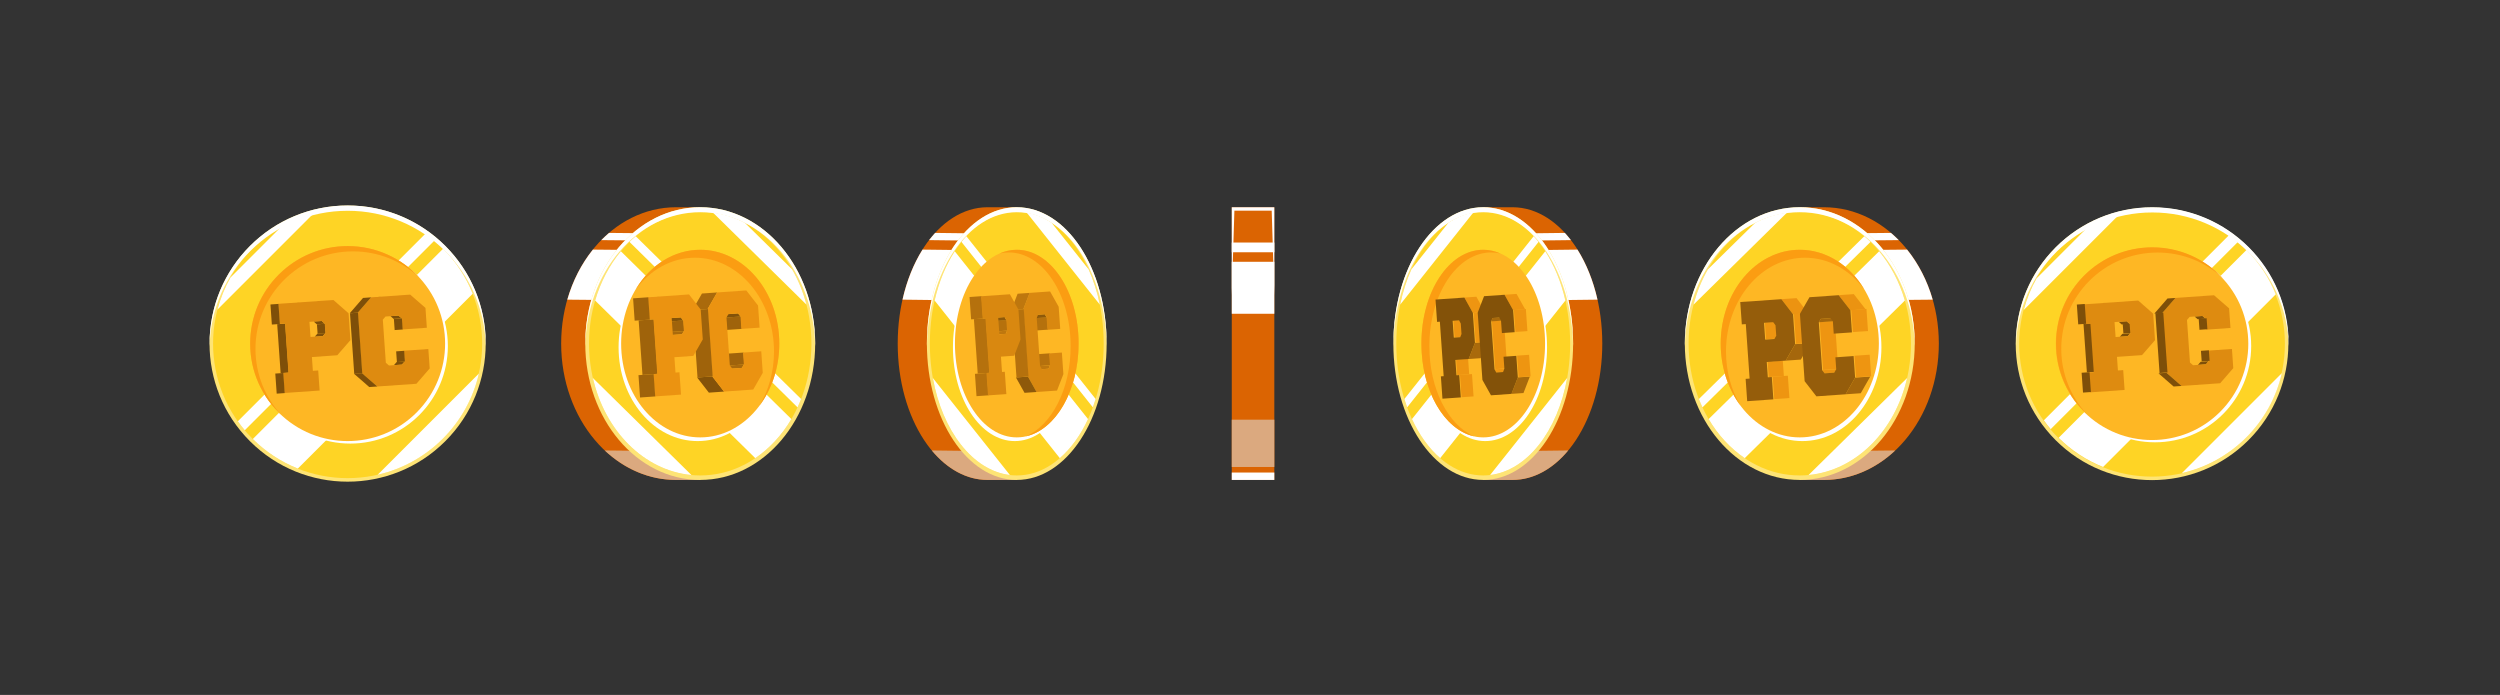<?xml version="1.0" encoding="utf-8"?>
<!-- Generator: Adobe Illustrator 24.1.1, SVG Export Plug-In . SVG Version: 6.00 Build 0)  -->
<svg version="1.1" id="Layer_1" xmlns="http://www.w3.org/2000/svg" xmlns:xlink="http://www.w3.org/1999/xlink" x="0px" y="0px"
	 viewBox="0 0 3150 875.65" style="enable-background:new 0 0 3150 875.65;" xml:space="preserve">
<rect x="0" y="0" width="3150" height="875.65" fill="#333333" stroke="none"/>
<style type="text/css">
	.st0{fill:#FEE475;}
	.st1{fill:#FED425;}
	.st2{fill:#FFFFFF;}
	.st3{fill:#FEB724;}
	.st4{fill:#FB9D12;}
	.st5{enable-background:new    ;}
	.st6{fill:#7E4F09;}
	.st7{fill:#89560A;}
	.st8{fill:#DE8B10;}
	.st9{fill:#DB6402;}
	.st10{fill:#DBA97F;}
	.st11{fill:#9F630B;}
	.st12{fill:#AA6A0C;}
	.st13{fill:#835209;}
	.st14{fill:#845209;}
	.st15{fill:#EB9311;}
	.st16{fill:#845309;}
	.st17{fill:#B5710D;}
	.st18{fill:#BE770E;}
	.st19{fill:#8E590A;}
	.st20{fill:#D98810;}
	.st21{fill:#8F590A;}
	.st22{fill:#EE9511;}
	.st23{fill:#A96A0C;}
	.st24{fill:#EC9311;}
	.st25{fill:#A5670C;}
	.st26{fill:#955D0B;}
</style>
<g>
	<g>
		<g>
			
				<ellipse transform="matrix(0.707 -0.707 0.707 0.707 -177.804 436.575)" class="st0" cx="438.09" cy="432.92" rx="174.01" ry="174.01"/>
			
				<ellipse transform="matrix(0.707 -0.707 0.707 0.707 -177.804 436.575)" class="st1" cx="438.09" cy="432.92" rx="169.56" ry="169.56"/>
			<path class="st2" d="M558.32,313.37L318.54,553.14c16.07,15.98,35.33,28.72,56.73,37.26L595.58,370.1
				C587.04,348.7,574.3,329.43,558.32,313.37z"/>
			<path class="st2" d="M603.38,470.67L475.84,598.2C539.16,583.8,588.97,533.99,603.38,470.67z"/>
			<path class="st2" d="M354.82,285.23l-64.42,64.42c-7.1,12.56-12.67,26.1-16.39,40.39l121.2-121.2
				C380.92,272.56,367.38,278.13,354.82,285.23z"/>
			<path class="st2" d="M535.98,294.51l-236.3,236.3c2.75,3.89,5.65,7.66,8.72,11.3l238.87-238.87
				C543.64,300.16,539.87,297.26,535.98,294.51z"/>
			<circle class="st2" cx="441.43" cy="436.06" r="122.86"/>
			
				<ellipse transform="matrix(0.707 -0.707 0.707 0.707 -177.804 436.575)" class="st3" cx="438.09" cy="432.92" rx="122.86" ry="122.86"/>
			<path class="st4" d="M321.9,439.59c0-67.85,55.01-122.86,122.86-122.86c32.23,0,61.55,12.43,83.46,32.73
				c-22.44-24.22-54.51-39.4-90.13-39.4c-67.85,0-122.86,55.01-122.86,122.86c0,35.62,15.18,67.69,39.4,90.13
				C334.33,501.13,321.9,471.82,321.9,439.59z"/>
			<path class="st2" d="M438.09,265.58c94.98,0,172.14,76.12,173.92,170.67c0.02-1.11,0.08-2.22,0.08-3.34
				c0-96.1-77.91-174.01-174.01-174.01c-96.1,0-174.01,77.91-174.01,174.01c0,1.12,0.06,2.22,0.08,3.34
				C265.95,341.7,343.11,265.58,438.09,265.58z"/>
		</g>
	</g>
	<g>
		<g class="st5">
			<g>
				<polygon class="st6" points="506.43,459.4 496.33,460.1 499.77,456.13 509.87,455.43 				"/>
			</g>
			<g>
				<polygon class="st6" points="506.07,401.09 495.97,401.8 492.01,398.38 502.11,397.67 				"/>
			</g>
			<g>
				<polygon class="st7" points="490.11,460.54 480.01,461.24 496.33,460.1 506.43,459.4 				"/>
			</g>
			<g>
				<polygon class="st8" points="516.83,371.22 536.08,387.94 537.83,412.97 507.05,415.12 506.07,401.09 502.11,397.67 
					485.79,398.81 482.35,402.77 486.15,457.1 490.11,460.54 506.43,459.4 509.87,455.43 508.92,441.93 539.71,439.78 
					541.42,464.23 524.68,483.54 475.39,486.99 456.13,470.23 450.8,393.95 467.54,374.67 				"/>
			</g>
			<g>
				<polygon class="st7" points="508.92,441.93 498.82,442.64 529.61,440.49 539.71,439.78 				"/>
			</g>
			<g>
				
					<rect x="499.28" y="442.27" transform="matrix(0.998 -0.07 0.07 0.998 -30.094 36.275)" class="st6" width="10.12" height="13.52"/>
			</g>
			<g>
				
					<rect x="496.45" y="401.43" transform="matrix(0.998 -0.07 0.07 0.998 -27.271 35.978)" class="st6" width="10.12" height="14.06"/>
			</g>
			<g>
				<polygon class="st7" points="467.54,374.67 457.44,375.38 506.73,371.93 516.83,371.22 				"/>
			</g>
			<g>
				<polygon class="st6" points="475.39,486.99 465.29,487.69 446.03,470.93 456.13,470.23 				"/>
			</g>
			<g>
				<polygon class="st6" points="450.8,393.95 440.7,394.65 457.44,375.38 467.54,374.67 				"/>
			</g>
			<g>
				
					<rect x="443.35" y="394.21" transform="matrix(0.998 -0.07 0.07 0.998 -29.073 32.333)" class="st6" width="10.12" height="76.46"/>
			</g>
		</g>
		<g class="st5">
			<g>
				
					<rect x="399.47" y="408.2" transform="matrix(0.998 -0.07 0.07 0.998 -27.904 29.227)" class="st6" width="10.12" height="11.9"/>
			</g>
			<g>
				<polygon class="st6" points="406.71,423.49 396.61,424.2 399.9,420.44 410,419.74 				"/>
			</g>
			<g>
				<polygon class="st6" points="409.17,407.87 399.07,408.57 395.28,405.14 405.38,404.44 				"/>
			</g>
			<g>
				<polygon class="st7" points="394.22,467.24 384.12,467.95 390.85,467.48 400.95,466.77 				"/>
			</g>
			<g>
				<polygon class="st7" points="391.23,424.57 381.13,425.28 396.61,424.2 406.71,423.49 				"/>
			</g>
			<g>
				
					<rect x="351.16" y="407.95" transform="matrix(0.998 -0.07 0.07 0.998 -29.747 25.918)" class="st6" width="10.12" height="61.88"/>
			</g>
			<g>
				<path class="st8" d="M420.09,377.99l19.09,16.75l2.36,33.81l-16.58,19.08L393,449.87l1.21,17.37l6.73-0.47l1.77,25.3
					l-44.24,3.09l-1.77-25.3l6.73-0.47l-4.32-61.72l-6.73,0.47l-1.77-25.3L420.09,377.99z M410,419.74l-0.83-11.87l-3.79-3.43
					l-15.48,1.08l1.33,19.06l15.48-1.08L410,419.74"/>
			</g>
			<g>
				<polygon class="st7" points="356.7,469.87 346.6,470.57 353.33,470.1 363.43,469.4 				"/>
			</g>
			<g>
				
					<rect x="347.47" y="470.19" transform="matrix(0.998 -0.07 0.07 0.998 -32.824 25.768)" class="st6" width="10.12" height="25.36"/>
			</g>
			<g>
				
					<rect x="341.39" y="383.17" transform="matrix(0.998 -0.07 0.07 0.998 -26.769 25.131)" class="st6" width="10.12" height="25.36"/>
			</g>
			<g>
				<polygon class="st7" points="350.62,382.85 340.52,383.55 410,378.69 420.09,377.99 				"/>
			</g>
		</g>
	</g>
</g>
<g>
	<g>
		<g>
			
				<ellipse transform="matrix(0.707 -0.707 0.707 0.707 488.182 2044.408)" class="st0" cx="2711.91" cy="432.92" rx="171.8" ry="171.8"/>
			
				<ellipse transform="matrix(0.707 -0.707 0.707 0.707 488.182 2044.408)" class="st1" cx="2711.91" cy="432.92" rx="167.41" ry="167.41"/>
			<path class="st2" d="M2830.61,314.88l-236.74,236.73c15.86,15.77,34.88,28.35,56.01,36.79L2867.4,370.9
				C2858.97,349.77,2846.39,330.75,2830.61,314.88z"/>
			<path class="st2" d="M2875.1,470.19l-125.92,125.92C2811.7,581.89,2860.88,532.7,2875.1,470.19z"/>
			<path class="st2" d="M2629.7,287.1l-63.6,63.6c-7.01,12.4-12.5,25.77-16.18,39.88l119.66-119.66
				C2655.47,274.6,2642.1,280.09,2629.7,287.1z"/>
			<path class="st2" d="M2808.56,296.27l-233.3,233.3c2.72,3.84,5.58,7.56,8.61,11.15l235.84-235.84
				C2816.12,301.85,2812.39,298.99,2808.56,296.27z"/>
			<circle class="st2" cx="2715.2" cy="436.02" r="121.3"/>
			
				<ellipse transform="matrix(0.707 -0.707 0.707 0.707 488.182 2044.408)" class="st3" cx="2711.91" cy="432.92" rx="121.3" ry="121.3"/>
			<path class="st4" d="M2597.19,439.5c0-66.99,54.31-121.3,121.3-121.3c31.82,0,60.77,12.27,82.4,32.32
				c-22.16-23.92-53.82-38.9-88.99-38.9c-66.99,0-121.3,54.31-121.3,121.3c0,35.17,14.99,66.83,38.9,88.99
				C2609.46,500.27,2597.19,471.32,2597.19,439.5z"/>
			<path class="st2" d="M2711.91,267.7c93.78,0,169.95,75.15,171.72,168.51c0.02-1.1,0.08-2.19,0.08-3.29
				c0-94.88-76.92-171.8-171.8-171.8c-94.88,0-171.8,76.92-171.8,171.8c0,1.1,0.06,2.19,0.08,3.29
				C2541.96,342.85,2618.13,267.7,2711.91,267.7z"/>
		</g>
	</g>
	<g>
		<g class="st5">
			<g>
				<polygon class="st6" points="2779.38,459.06 2769.41,459.76 2772.81,455.84 2782.78,455.14 				"/>
			</g>
			<g>
				<polygon class="st6" points="2779.02,401.49 2769.05,402.19 2765.15,398.82 2775.12,398.12 				"/>
			</g>
			<g>
				<polygon class="st7" points="2763.27,460.19 2753.3,460.88 2769.41,459.76 2779.38,459.06 				"/>
			</g>
			<g>
				<polygon class="st8" points="2789.65,372.01 2808.66,388.51 2810.39,413.22 2779.99,415.35 2779.02,401.49 2775.12,398.12 
					2759.01,399.25 2755.61,403.15 2759.36,456.79 2763.27,460.19 2779.38,459.06 2782.78,455.14 2781.84,441.82 2812.24,439.69 
					2813.93,463.84 2797.4,482.9 2748.74,486.3 2729.72,469.75 2724.46,394.44 2740.98,375.41 				"/>
			</g>
			<g>
				<polygon class="st7" points="2781.84,441.82 2771.87,442.52 2802.27,440.39 2812.24,439.69 				"/>
			</g>
			<g>
				
					<rect x="2772.33" y="442.15" transform="matrix(0.998 -0.07 0.07 0.998 -24.543 194.829)" class="st6" width="9.99" height="13.35"/>
			</g>
			<g>
				
					<rect x="2769.53" y="401.83" transform="matrix(0.998 -0.07 0.07 0.998 -21.756 194.536)" class="st6" width="9.99" height="13.88"/>
			</g>
			<g>
				<polygon class="st7" points="2740.98,375.41 2731.01,376.11 2779.68,372.7 2789.65,372.01 				"/>
			</g>
			<g>
				<polygon class="st6" points="2748.74,486.3 2738.77,487 2719.75,470.45 2729.72,469.75 				"/>
			</g>
			<g>
				<polygon class="st6" points="2724.46,394.44 2714.48,395.14 2731.01,376.11 2740.98,375.41 				"/>
			</g>
			<g>
				
					<rect x="2717.11" y="394.7" transform="matrix(0.998 -0.07 0.07 0.998 -23.535 190.937)" class="st6" width="9.99" height="75.49"/>
			</g>
		</g>
		<g class="st5">
			<g>
				
					<rect x="2673.78" y="408.52" transform="matrix(0.998 -0.07 0.07 0.998 -22.381 187.87)" class="st6" width="9.99" height="11.75"/>
			</g>
			<g>
				<polygon class="st6" points="2680.93,423.61 2670.96,424.31 2674.2,420.6 2684.17,419.9 				"/>
			</g>
			<g>
				<polygon class="st6" points="2683.35,408.18 2673.38,408.88 2669.64,405.49 2679.61,404.8 				"/>
			</g>
			<g>
				<polygon class="st7" points="2668.59,466.81 2658.62,467.5 2665.27,467.04 2675.24,466.34 				"/>
			</g>
			<g>
				<polygon class="st7" points="2665.65,424.68 2655.68,425.38 2670.96,424.31 2680.93,423.61 				"/>
			</g>
			<g>
				
					<rect x="2626.08" y="408.27" transform="matrix(0.998 -0.07 0.07 0.998 -24.201 184.603)" class="st6" width="9.99" height="61.09"/>
			</g>
			<g>
				<path class="st8" d="M2694.14,378.68l18.85,16.54l2.33,33.38l-16.37,18.84l-31.56,2.21l1.2,17.15l6.64-0.46l1.75,24.98
					l-43.68,3.05l-1.75-24.98l6.64-0.46l-4.26-60.94l-6.64,0.46l-1.75-24.97L2694.14,378.68z M2684.17,419.9l-0.82-11.72l-3.74-3.39
					l-15.28,1.07l1.32,18.81l15.28-1.07L2684.17,419.9"/>
			</g>
			<g>
				<polygon class="st7" points="2631.55,469.4 2621.58,470.09 2628.23,469.63 2638.2,468.93 				"/>
			</g>
			<g>
				
					<rect x="2622.44" y="469.72" transform="matrix(0.998 -0.07 0.07 0.998 -27.238 184.455)" class="st6" width="9.99" height="25.04"/>
			</g>
			<g>
				
					<rect x="2616.44" y="383.8" transform="matrix(0.998 -0.07 0.07 0.998 -21.26 183.826)" class="st6" width="9.99" height="25.04"/>
			</g>
			<g>
				<polygon class="st7" points="2625.55,383.48 2615.58,384.18 2684.17,379.38 2694.14,378.68 				"/>
			</g>
		</g>
	</g>
</g>
<g>
	<g>
		<g>
			<g>
				<path class="st9" d="M851.91,261.12h30.37v343.6h-30.37c-80,0-144.84-76.92-144.84-171.8
					C707.07,338.03,771.92,261.12,851.91,261.12z"/>
				<path class="st10" d="M882.28,595.4v9.32h-30.37c-33.98,0-65.21-13.92-89.92-37.16l120.28,1.32V595.4z"/>
				<path class="st2" d="M818.12,378.55l-103.33-0.99c6.83-23.81,17.93-45.25,32.24-63.07l71.73,0.69L818.12,378.55z"/>
				<path class="st2" d="M818.77,303.12l-61.12-0.58c3.13-3.19,6.37-6.22,9.73-9.08l51.49,0.49L818.77,303.12z"/>
			</g>
			<ellipse class="st0" cx="882.28" cy="432.92" rx="144.84" ry="171.8"/>
			<ellipse class="st1" cx="882.28" cy="432.92" rx="140.09" ry="166.16"/>
			<path class="st2" d="M951.64,577.25L749.87,378.67c6.86-23.54,18.03-44.68,32.42-62.08l214.83,211.43
				C985.24,548.15,969.7,565.01,951.64,577.25z"/>
			<path class="st2" d="M747.05,476.31l124.16,122.2C811.43,592.96,762.21,542.95,747.05,476.31z"/>
			<path class="st2" d="M1016.14,383.83L898.33,267.88c14.13,1.91,27.62,6.32,40.15,12.84l59.54,58.6
				C1005.81,352.85,1011.97,367.82,1016.14,383.83z"/>
			<path class="st2" d="M1004.9,513.25L793.09,304.78c2.55-2.5,5.2-4.86,7.9-7.15l208.4,205.11
				C1007.99,506.32,1006.5,509.83,1004.9,513.25z"/>
			<path class="st2" d="M882.28,267.4c-79.11,0-143.36,75.23-144.78,168.66c-0.02-1.05-0.07-2.09-0.07-3.14
				c0-94.88,64.85-171.8,144.84-171.8c79.99,0,144.84,76.92,144.84,171.8c0,1.05-0.05,2.09-0.07,3.14
				C1025.64,342.63,961.38,267.4,882.28,267.4z"/>
			<ellipse class="st2" cx="879.05" cy="437.57" rx="99.64" ry="118.19"/>
			<ellipse class="st3" cx="882.28" cy="432.92" rx="99.64" ry="118.19"/>
			<path class="st4" d="M975.25,442.92c0-65.27-44.61-118.19-99.64-118.19c-29.76,0-56.45,15.49-74.71,40.02
				c18.05-30.26,47.76-50.03,81.38-50.03c55.03,0,99.64,52.91,99.64,118.19c0,29.98-9.43,57.33-24.93,78.16
				C968.48,491.82,975.25,468.31,975.25,442.92z"/>
		</g>
	</g>
	<g>
		<g class="st5">
			<g>
				<polygon class="st7" points="936.22,444.24 917.12,445.57 940.08,443.97 959.18,442.63 				"/>
			</g>
			<g>
				
					<rect x="917.62" y="444.89" transform="matrix(0.998 -0.07 0.07 0.998 -29.3 65.78)" class="st11" width="19.15" height="15.04"/>
			</g>
			<g>
				
					<rect x="914.46" y="399.47" transform="matrix(0.998 -0.07 0.07 0.998 -26.16 65.45)" class="st11" width="19.15" height="15.64"/>
			</g>
			<g>
				<polygon class="st12" points="934.8,463.56 915.69,464.9 918.17,460.58 937.27,459.24 				"/>
			</g>
			<g>
				<polygon class="st13" points="933.05,398.82 913.94,400.16 910.89,396.26 930,394.93 				"/>
			</g>
			<g>
				<polygon class="st7" points="922.63,464.41 903.52,465.75 915.69,464.9 934.8,463.56 				"/>
			</g>
			<g>
				<polygon class="st7" points="903.56,368.51 884.46,369.84 921.23,367.27 940.33,365.94 				"/>
			</g>
			<g>
				<polygon class="st14" points="912.3,493.4 893.19,494.74 878.36,475.64 897.47,474.3 				"/>
			</g>
			<g>
				<polygon class="st12" points="891.54,389.48 872.43,390.82 884.46,369.84 903.56,368.51 				"/>
			</g>
			<g>
				<polygon class="st15" points="940.33,365.94 955.15,384.98 957.1,412.82 934.14,414.42 933.05,398.82 930,394.93 917.83,395.78 
					915.36,400.08 919.58,460.49 922.63,464.41 934.8,463.56 937.27,459.24 936.22,444.24 959.18,442.63 961.08,469.82 
					949.06,490.83 912.3,493.4 897.47,474.3 891.54,389.48 903.56,368.51 				"/>
			</g>
			<g>
				
					<rect x="875.38" y="390.05" transform="matrix(0.998 -0.07 0.07 0.998 -28.018 62.785)" class="st11" width="19.15" height="85.03"/>
			</g>
		</g>
		<g class="st5">
			<g>
				
					<rect x="842.1" y="404.53" transform="matrix(0.998 -0.07 0.07 0.998 -26.605 60.412)" class="st11" width="19.15" height="13.23"/>
			</g>
			<g>
				<polygon class="st12" points="859.33,421.16 840.23,422.5 842.59,418.41 861.69,417.07 				"/>
			</g>
			<g>
				<polygon class="st16" points="860.77,403.88 841.67,405.21 838.74,401.31 857.85,399.97 				"/>
			</g>
			<g>
				<polygon class="st7" points="851.11,469.41 832,470.75 837.02,470.4 856.12,469.06 				"/>
			</g>
			<g>
				<polygon class="st7" points="847.79,421.97 828.68,423.3 840.23,422.5 859.33,421.16 				"/>
			</g>
			<g>
				
					<rect x="806.62" y="402.97" transform="matrix(0.998 -0.07 0.07 0.998 -28.521 58)" class="st11" width="19.15" height="68.8"/>
			</g>
			<g>
				<path class="st15" d="M868.18,370.98l14.7,19.08l2.63,37.6l-11.91,20.76l-23.84,1.67l1.35,19.32l5.02-0.35l1.97,28.13l-33,2.31
					l-1.97-28.13l5.02-0.35l-4.8-68.63l-5.02,0.35l-1.97-28.13L868.18,370.98z M861.69,417.07l-0.92-13.2l-2.92-3.91l-11.54,0.81
					l1.48,21.19l11.54-0.81L861.69,417.07"/>
			</g>
			<g>
				<polygon class="st7" points="823.12,471.37 804.02,472.71 809.04,472.35 828.14,471.02 				"/>
			</g>
			<g>
				
					<rect x="804.98" y="472" transform="matrix(0.998 -0.07 0.07 0.998 -31.924 58.005)" class="st11" width="19.15" height="28.2"/>
			</g>
			<g>
				
					<rect x="798.21" y="375.24" transform="matrix(0.998 -0.07 0.07 0.998 -25.191 57.297)" class="st11" width="19.15" height="28.2"/>
			</g>
			<g>
				<polygon class="st7" points="816.36,374.61 797.25,375.94 849.08,372.32 868.18,370.98 				"/>
			</g>
		</g>
	</g>
</g>
<g>
	<g>
		<g>
			<path class="st9" d="M1244.35,261.12h36.78v343.6h-36.78c-62.54,0-113.23-76.92-113.23-171.8
				C1131.12,338.03,1181.82,261.12,1244.35,261.12z"/>
			<path class="st10" d="M1281.13,595.4v9.32h-36.78c-26.57,0-50.98-13.92-70.29-37.16l107.07,1.32V595.4z"/>
			<path class="st2" d="M1217.94,378.55l-80.78-0.99c5.34-23.81,14.02-45.25,25.2-63.07l56.07,0.69L1217.94,378.55z"/>
			<path class="st2" d="M1218.45,303.12l-47.78-0.58c2.45-3.19,4.98-6.22,7.6-9.08l40.25,0.49L1218.45,303.12z"/>
			<ellipse class="st0" cx="1281.13" cy="432.92" rx="113.24" ry="171.8"/>
			<ellipse class="st1" cx="1281.13" cy="432.92" rx="109.52" ry="166.16"/>
			<path class="st2" d="M1335.36,577.25l-157.74-198.58c5.36-23.54,14.09-44.68,25.35-62.08l167.95,211.43
				C1361.63,548.15,1349.48,565.01,1335.36,577.25z"/>
			<path class="st2" d="M1175.41,476.31l97.06,122.2C1225.75,592.96,1187.27,542.95,1175.41,476.31z"/>
			<path class="st2" d="M1385.78,383.83l-92.1-115.95c11.05,1.91,21.59,6.32,31.39,12.84l46.54,58.6
				C1377.71,352.85,1382.52,367.82,1385.78,383.83z"/>
			<path class="st2" d="M1377,513.25l-165.59-208.47c1.99-2.5,4.07-4.86,6.18-7.15l162.92,205.11
				C1379.41,506.32,1378.25,509.83,1377,513.25z"/>
			<path class="st2" d="M1281.13,267.4c-61.84,0-112.07,75.23-113.18,168.66c-0.01-1.05-0.05-2.09-0.05-3.14
				c0-94.88,50.7-171.8,113.24-171.8c62.54,0,113.23,76.92,113.23,171.8c0,1.05-0.04,2.09-0.05,3.14
				C1393.2,342.63,1342.97,267.4,1281.13,267.4z"/>
			<ellipse class="st2" cx="1278.61" cy="437.57" rx="77.9" ry="118.19"/>
			<ellipse class="st3" cx="1281.13" cy="432.92" rx="77.9" ry="118.19"/>
			<path class="st4" d="M1349.02,436.25c0-65.27-34.88-118.19-77.9-118.19c-3.95,0-7.83,0.45-11.62,1.31
				c6.87-3.01,14.12-4.65,21.63-4.65c43.02,0,77.9,52.91,77.9,118.19c0,59.28-28.77,108.36-66.28,116.87
				C1325.25,535.57,1349.02,490.14,1349.02,436.25z"/>
		</g>
	</g>
	<g>
		<g class="st5">
			<g>
				<polygon class="st7" points="1321.85,445.33 1306.72,446.39 1322.83,445.26 1337.96,444.2 				"/>
			</g>
			<g>
				
					<rect x="1307.22" y="445.84" transform="matrix(0.998 -0.07 0.07 0.998 -28.422 92.821)" class="st17" width="15.17" height="15.04"/>
			</g>
			<g>
				
					<rect x="1304.07" y="400.42" transform="matrix(0.998 -0.07 0.07 0.998 -25.282 92.491)" class="st17" width="15.17" height="15.64"/>
			</g>
			<g>
				<polygon class="st18" points="1321.25,464.6 1306.12,465.65 1307.76,461.39 1322.9,460.33 				"/>
			</g>
			<g>
				<polygon class="st19" points="1318.67,399.91 1303.54,400.97 1301.32,397.02 1316.45,395.96 				"/>
			</g>
			<g>
				<polygon class="st7" points="1312.71,465.19 1297.58,466.25 1306.12,465.65 1321.25,464.6 				"/>
			</g>
			<g>
				<polygon class="st20" points="1323.11,367.23 1333.93,386.56 1335.87,414.39 1319.76,415.52 1318.67,399.91 1316.45,395.96 
					1307.91,396.56 1306.26,400.81 1310.48,461.21 1312.71,465.19 1321.25,464.6 1322.9,460.33 1321.85,445.33 1337.96,444.2 
					1339.86,471.39 1331.84,492.12 1306.05,493.92 1295.23,474.55 1289.3,389.73 1297.32,369.03 				"/>
			</g>
			<g>
				<polygon class="st7" points="1297.32,369.03 1282.18,370.09 1307.98,368.29 1323.11,367.23 				"/>
			</g>
			<g>
				<polygon class="st19" points="1306.05,493.92 1290.92,494.98 1280.09,475.61 1295.23,474.55 				"/>
			</g>
			<g>
				<polygon class="st18" points="1289.3,389.73 1274.16,390.79 1282.18,370.09 1297.32,369.03 				"/>
			</g>
			<g>
				
					<rect x="1277.11" y="390.15" transform="matrix(0.998 -0.07 0.07 0.998 -27.052 90.67)" class="st17" width="15.17" height="85.03"/>
			</g>
		</g>
		<g class="st5">
			<g>
				
					<rect x="1253.27" y="403.97" transform="matrix(0.998 -0.07 0.07 0.998 -25.57 88.953)" class="st17" width="15.17" height="13.23"/>
			</g>
			<g>
				<polygon class="st18" points="1267.31,420.69 1252.18,421.75 1253.75,417.72 1268.89,416.66 				"/>
			</g>
			<g>
				<polygon class="st21" points="1267.96,403.46 1252.83,404.52 1250.7,400.56 1265.83,399.5 				"/>
			</g>
			<g>
				<polygon class="st7" points="1262.53,468.7 1247.4,469.76 1250.92,469.51 1266.05,468.46 				"/>
			</g>
			<g>
				<polygon class="st7" points="1259.21,421.26 1244.08,422.32 1252.18,421.75 1267.31,420.69 				"/>
			</g>
			<g>
				
					<rect x="1228.87" y="401.64" transform="matrix(0.998 -0.07 0.07 0.998 -27.405 87.313)" class="st17" width="15.17" height="68.8"/>
			</g>
			<g>
				<polygon class="st7" points="1242.9,470.08 1227.76,471.13 1231.29,470.89 1246.42,469.83 				"/>
			</g>
			<g>
				
					<rect x="1228.73" y="470.57" transform="matrix(0.998 -0.07 0.07 0.998 -30.797 87.421)" class="st17" width="15.17" height="28.2"/>
			</g>
			<g>
				
					<rect x="1221.96" y="373.81" transform="matrix(0.998 -0.07 0.07 0.998 -24.064 86.714)" class="st17" width="15.17" height="28.2"/>
			</g>
			<g>
				<polygon class="st7" points="1236.13,373.31 1221,374.37 1257.36,371.83 1272.49,370.77 				"/>
			</g>
			<g>
				<path class="st20" d="M1272.49,370.77l10.73,19.36l2.63,37.6l-7.94,20.48l-16.73,1.17l1.35,19.32l3.52-0.25l1.97,28.13
					l-23.15,1.62l-1.97-28.13l3.52-0.25l-4.8-68.64l-3.52,0.25l-1.97-28.13L1272.49,370.77z M1268.89,416.66l-0.92-13.2l-2.14-3.96
					l-8.1,0.57l1.48,21.19l8.1-0.57L1268.89,416.66"/>
			</g>
		</g>
	</g>
</g>
<g>
	<rect x="1552.03" y="261.12" class="st9" width="53.61" height="343.6"/>
	<rect x="1552.03" y="329.86" class="st2" width="53.61" height="65.48"/>
	<rect x="1552.03" y="528.8" class="st10" width="53.61" height="59.59"/>
	<rect x="1552.03" y="595.4" class="st2" width="53.61" height="9.31"/>
	<rect x="1552.03" y="305.59" class="st2" width="53.61" height="12.26"/>
	<polygon class="st2" points="1552.03,261.12 1552.03,371.97 1555.34,265.42 1602.33,265.42 1605.64,371.97 1605.64,261.12 	"/>
</g>
<g>
	<g>
		<g>
			<path class="st9" d="M1905.65,261.12h-36.78v343.6h36.78c62.54,0,113.23-76.92,113.23-171.8
				C2018.88,338.03,1968.18,261.12,1905.65,261.12z"/>
			<path class="st10" d="M1868.87,595.4v9.32h36.78c26.57,0,50.98-13.92,70.29-37.16l-107.07,1.32V595.4z"/>
			<path class="st2" d="M1932.06,378.55l80.78-0.99c-5.34-23.81-14.02-45.25-25.2-63.07l-56.07,0.69L1932.06,378.55z"/>
			<path class="st2" d="M1931.55,303.12l47.78-0.58c-2.45-3.19-4.98-6.22-7.6-9.08l-40.25,0.49L1931.55,303.12z"/>
			<ellipse class="st0" cx="1868.87" cy="432.92" rx="113.24" ry="171.8"/>
			<ellipse class="st1" cx="1868.87" cy="432.92" rx="109.52" ry="166.16"/>
			<path class="st2" d="M1814.64,577.25l157.74-198.58c-5.36-23.54-14.09-44.68-25.35-62.08l-167.95,211.43
				C1788.37,548.15,1800.52,565.01,1814.64,577.25z"/>
			<path class="st2" d="M1974.59,476.31l-97.06,122.2C1924.25,592.96,1962.73,542.95,1974.59,476.31z"/>
			<path class="st2" d="M1764.22,383.83l92.1-115.95c-11.05,1.91-21.59,6.32-31.39,12.84l-46.54,58.6
				C1772.29,352.85,1767.48,367.82,1764.22,383.83z"/>
			<path class="st2" d="M1773,513.25l165.59-208.47c-1.99-2.5-4.07-4.86-6.18-7.15L1769.5,502.74
				C1770.59,506.32,1771.75,509.83,1773,513.25z"/>
			<path class="st2" d="M1868.87,267.4c61.84,0,112.07,75.23,113.18,168.66c0.01-1.05,0.05-2.09,0.05-3.14
				c0-94.88-50.7-171.8-113.24-171.8c-62.54,0-113.23,76.92-113.23,171.8c0,1.05,0.04,2.09,0.05,3.14
				C1756.8,342.63,1807.03,267.4,1868.87,267.4z"/>
			<ellipse class="st2" cx="1871.39" cy="437.57" rx="77.9" ry="118.19"/>
			<ellipse class="st3" cx="1868.87" cy="432.92" rx="77.9" ry="118.19"/>
			<path class="st4" d="M1800.98,436.25c0-65.27,34.88-118.19,77.9-118.19c3.95,0,7.83,0.45,11.62,1.31
				c-6.87-3.01-14.12-4.65-21.63-4.65c-43.02,0-77.9,52.91-77.9,118.19c0,59.28,28.77,108.36,66.28,116.87
				C1824.75,535.57,1800.98,490.14,1800.98,436.25z"/>
		</g>
	</g>
	<g>
		<g class="st5">
			<g>
				<polygon class="st7" points="1815.5,474.24 1830.63,473.18 1834.16,472.93 1819.02,473.99 				"/>
			</g>
			<g>
				
					<rect x="1834.44" y="453" transform="matrix(0.998 -0.07 0.07 0.998 -27.788 129.62)" class="st22" width="15.17" height="19.36"/>
			</g>
			<g>
				
					<rect x="1831.06" y="403.68" transform="matrix(0.998 -0.07 0.07 0.998 -24.421 129.266)" class="st22" width="15.17" height="21.24"/>
			</g>
			<g>
				
					<rect x="1839.62" y="472.06" transform="matrix(0.998 -0.07 0.07 0.998 -29.413 130.039)" class="st22" width="15.17" height="28.2"/>
			</g>
			<g>
				<polygon class="st7" points="1835.13,472.87 1850.27,471.81 1853.79,471.56 1838.66,472.62 				"/>
			</g>
			<g>
				<polygon class="st7" points="1831.82,425.42 1846.95,424.36 1855.05,423.8 1839.92,424.85 				"/>
			</g>
			<g>
				<polygon class="st7" points="1808.74,377.47 1823.87,376.42 1860.23,373.87 1845.1,374.93 				"/>
			</g>
			<g>
				<polygon class="st23" points="1858.46,431.9 1873.59,430.84 1865.64,451.32 1850.51,452.38 				"/>
			</g>
			<g>
				<polygon class="st22" points="1845.1,374.93 1860.23,373.87 1870.96,393.24 1855.83,394.29 				"/>
			</g>
			<g>
				<path class="st13" d="M1845.1,374.93l10.73,19.36l2.63,37.6l-7.94,20.49l-16.73,1.17l1.35,19.31l3.52-0.25l1.97,28.13
					l-23.15,1.62l-1.97-28.13l3.52-0.25l-4.8-68.64l-3.52,0.25l-1.97-28.13L1845.1,374.93z M1841.49,420.82l-0.92-13.2l-2.13-3.96
					l-8.1,0.57l1.48,21.19l8.1-0.57L1841.49,420.82"/>
			</g>
			<g>
				
					<rect x="1857.12" y="393.72" transform="matrix(0.998 -0.07 0.07 0.998 -24.237 131.08)" class="st22" width="15.17" height="37.69"/>
			</g>
		</g>
		<g class="st5">
			<g>
				
					<rect x="1880.96" y="404.37" transform="matrix(0.998 -0.07 0.07 0.998 -25.719 132.797)" class="st22" width="15.17" height="60.55"/>
			</g>
			<g>
				<polygon class="st22" points="1883.09,465.38 1898.22,464.32 1900.45,468.3 1885.32,469.36 				"/>
			</g>
			<g>
				<polygon class="st23" points="1880.52,400.72 1895.65,399.66 1894,403.91 1878.87,404.97 				"/>
			</g>
			<g>
				<polygon class="st7" points="1885.32,469.36 1900.45,468.3 1908.99,467.7 1893.86,468.76 				"/>
			</g>
			<g>
				<polygon class="st7" points="1869.92,373.2 1885.05,372.14 1910.85,370.33 1895.72,371.39 				"/>
			</g>
			<g>
				<polygon class="st23" points="1912.47,475.56 1927.6,474.5 1919.58,495.23 1904.45,496.28 				"/>
			</g>
			<g>
				<polygon class="st7" points="1894.45,449.49 1909.59,448.44 1925.7,447.31 1910.56,448.37 				"/>
			</g>
			<g>
				
					<rect x="1911.5" y="447.81" transform="matrix(0.998 -0.07 0.07 0.998 -27.513 134.992)" class="st22" width="15.17" height="27.26"/>
			</g>
			<g>
				<polygon class="st22" points="1895.72,371.39 1910.85,370.33 1921.67,389.66 1906.53,390.72 				"/>
			</g>
			<g>
				<polygon class="st13" points="1895.72,371.39 1906.53,390.72 1908.48,418.55 1892.37,419.68 1891.28,404.08 1889.06,400.12 
					1880.52,400.72 1878.87,404.97 1883.09,465.38 1885.32,469.36 1893.86,468.76 1895.5,464.5 1894.45,449.49 1910.56,448.37 
					1912.47,475.56 1904.45,496.28 1878.65,498.09 1867.83,478.71 1861.9,393.89 1869.92,373.2 				"/>
			</g>
			<g>
				
					<rect x="1907.49" y="390.16" transform="matrix(0.998 -0.07 0.07 0.998 -23.524 134.573)" class="st22" width="15.17" height="27.9"/>
			</g>
		</g>
	</g>
</g>
<g>
	<g>
		<g>
			<path class="st9" d="M2298.09,261.12h-30.37v343.6h30.37c80,0,144.84-76.92,144.84-171.8
				C2442.93,338.03,2378.08,261.12,2298.09,261.12z"/>
			<path class="st10" d="M2267.72,595.4v9.32h30.37c33.98,0,65.21-13.92,89.92-37.16l-120.28,1.32V595.4z"/>
			<path class="st2" d="M2331.88,378.55l103.33-0.99c-6.83-23.81-17.93-45.25-32.24-63.07l-71.73,0.69L2331.88,378.55z"/>
			<path class="st2" d="M2331.23,303.12l61.12-0.58c-3.13-3.19-6.37-6.22-9.73-9.08l-51.49,0.49L2331.23,303.12z"/>
		</g>
		<ellipse class="st0" cx="2267.72" cy="432.92" rx="144.84" ry="171.8"/>
		<ellipse class="st1" cx="2267.72" cy="432.92" rx="140.09" ry="166.16"/>
		<path class="st2" d="M2198.36,577.25l201.77-198.58c-6.86-23.54-18.03-44.68-32.42-62.08l-214.83,211.43
			C2164.76,548.15,2180.3,565.01,2198.36,577.25z"/>
		<path class="st2" d="M2402.95,476.31l-124.16,122.2C2338.57,592.96,2387.79,542.95,2402.95,476.31z"/>
		<path class="st2" d="M2133.86,383.83l117.81-115.95c-14.13,1.91-27.62,6.32-40.15,12.84l-59.54,58.6
			C2144.19,352.85,2138.03,367.82,2133.86,383.83z"/>
		<path class="st2" d="M2145.1,513.25l211.81-208.47c-2.55-2.5-5.2-4.86-7.9-7.15l-208.4,205.11
			C2142.01,506.32,2143.5,509.83,2145.1,513.25z"/>
		<path class="st2" d="M2267.72,267.4c79.11,0,143.36,75.23,144.78,168.66c0.02-1.05,0.07-2.09,0.07-3.14
			c0-94.88-64.85-171.8-144.84-171.8c-79.99,0-144.84,76.92-144.84,171.8c0,1.05,0.05,2.09,0.07,3.14
			C2124.36,342.63,2188.62,267.4,2267.72,267.4z"/>
		<ellipse class="st2" cx="2270.95" cy="437.57" rx="99.64" ry="118.19"/>
		<ellipse class="st3" cx="2267.72" cy="432.92" rx="99.64" ry="118.19"/>
		<path class="st4" d="M2174.75,442.92c0-65.27,44.61-118.19,99.64-118.19c29.76,0,56.45,15.49,74.71,40.02
			c-18.05-30.26-47.76-50.03-81.38-50.03c-55.03,0-99.64,52.91-99.64,118.19c0,29.98,9.43,57.33,24.93,78.16
			C2181.52,491.82,2174.75,468.31,2174.75,442.92z"/>
	</g>
	<g>
		<g class="st5">
			<g>
				<polygon class="st7" points="2199.49,477.36 2218.59,476.02 2223.61,475.67 2204.51,477.01 				"/>
			</g>
			<g>
				
					<rect x="2226.77" y="455.39" transform="matrix(0.998 -0.07 0.07 0.998 -26.994 157.132)" class="st22" width="19.15" height="19.36"/>
			</g>
			<g>
				
					<rect x="2223.39" y="406.07" transform="matrix(0.998 -0.07 0.07 0.998 -23.628 156.779)" class="st22" width="19.15" height="21.24"/>
			</g>
			<g>
				
					<rect x="2233.45" y="474.35" transform="matrix(0.998 -0.07 0.07 0.998 -28.608 157.655)" class="st22" width="19.15" height="28.2"/>
			</g>
			<g>
				<polygon class="st7" points="2227.47,475.4 2246.57,474.07 2251.59,473.72 2232.49,475.05 				"/>
			</g>
			<g>
				<polygon class="st7" points="2224.15,427.96 2243.25,426.62 2254.8,425.81 2235.69,427.15 				"/>
			</g>
			<g>
				<polygon class="st24" points="2244.54,376.97 2263.65,375.64 2278.35,394.72 2259.24,396.06 				"/>
			</g>
			<g>
				<polygon class="st7" points="2192.72,380.6 2211.82,379.26 2263.65,375.64 2244.54,376.97 				"/>
			</g>
			<g>
				<polygon class="st25" points="2261.87,433.66 2280.98,432.32 2269.06,453.08 2249.96,454.42 				"/>
			</g>
			<g>
				<path class="st26" d="M2244.54,376.97l14.7,19.08l2.63,37.6l-11.91,20.76l-23.84,1.67l1.35,19.32l5.02-0.35l1.97,28.13l-33,2.31
					l-1.97-28.13l5.02-0.35l-4.8-68.64l-5.02,0.35l-1.97-28.13L2244.54,376.97z M2238.06,423.06l-0.92-13.2l-2.92-3.91l-11.54,0.81
					l1.48,21.19l11.54-0.81L2238.06,423.06"/>
			</g>
			<g>
				
					<rect x="2260.53" y="395.34" transform="matrix(0.998 -0.07 0.07 0.998 -23.363 159.364)" class="st22" width="19.15" height="37.69"/>
			</g>
		</g>
		<g class="st5">
			<g>
				
					<rect x="2293.81" y="405.33" transform="matrix(0.998 -0.07 0.07 0.998 -24.776 161.737)" class="st22" width="19.15" height="60.55"/>
			</g>
			<g>
				<polygon class="st15" points="2295.94,466.48 2315.05,465.14 2318.09,469.07 2298.99,470.4 				"/>
			</g>
			<g>
				<polygon class="st25" points="2294.19,401.77 2313.29,400.43 2310.82,404.74 2291.72,406.07 				"/>
			</g>
			<g>
				<polygon class="st7" points="2298.99,470.4 2318.09,469.07 2330.26,468.21 2311.16,469.55 				"/>
			</g>
			<g>
				<polygon class="st7" points="2279.93,374.5 2299.03,373.16 2335.8,370.59 2316.69,371.93 				"/>
			</g>
			<g>
				<polygon class="st25" points="2337.45,475.81 2356.55,474.48 2344.53,495.48 2325.42,496.82 				"/>
			</g>
			<g>
				<polygon class="st7" points="2312.58,450.23 2331.69,448.89 2354.65,447.29 2335.55,448.62 				"/>
			</g>
			<g>
				
					<rect x="2336.47" y="447.92" transform="matrix(0.998 -0.07 0.07 0.998 -26.481 164.776)" class="st22" width="19.15" height="27.26"/>
			</g>
			<g>
				<polygon class="st15" points="2316.69,371.93 2335.8,370.59 2350.62,389.64 2331.51,390.97 				"/>
			</g>
			<g>
				<polygon class="st26" points="2316.69,371.93 2331.51,390.97 2333.46,418.81 2310.5,420.41 2309.41,404.81 2306.36,400.92 
					2294.19,401.77 2291.72,406.07 2295.94,466.48 2298.99,470.4 2311.16,469.55 2313.63,465.23 2312.58,450.23 2335.55,448.62 
					2337.45,475.81 2325.42,496.82 2288.66,499.39 2273.83,480.29 2267.9,395.47 2279.93,374.5 				"/>
			</g>
			<g>
				
					<rect x="2332.46" y="390.27" transform="matrix(0.998 -0.07 0.07 0.998 -22.492 164.357)" class="st22" width="19.15" height="27.9"/>
			</g>
		</g>
	</g>
</g>
</svg>
